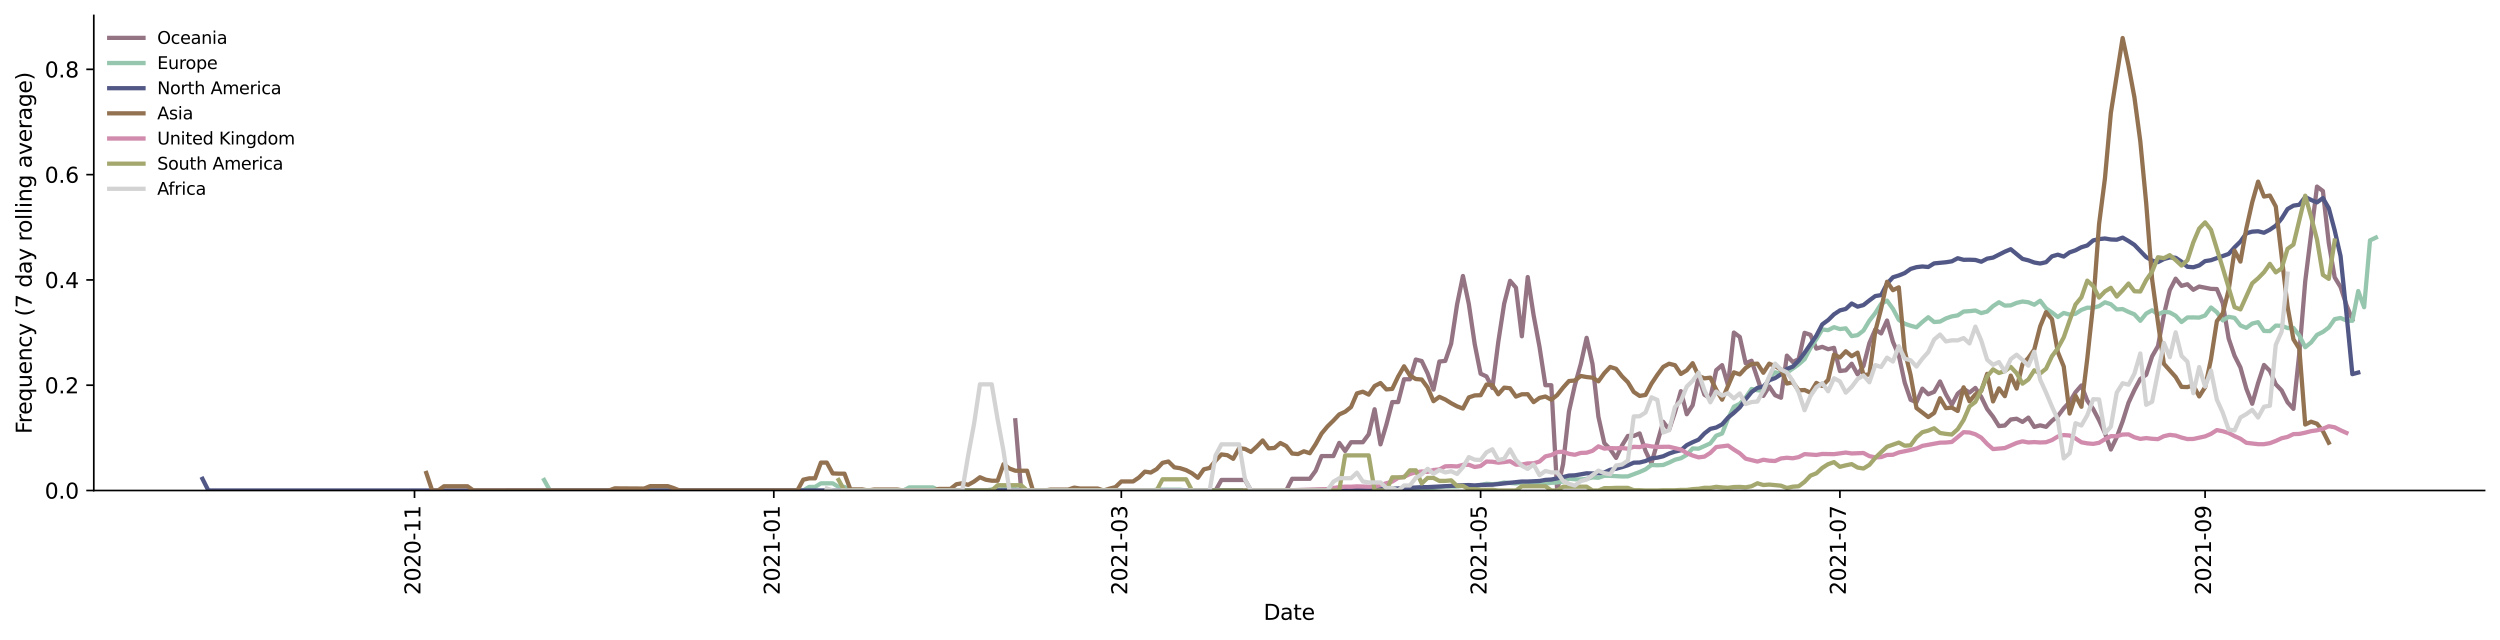 <?xml version="1.0" encoding="utf-8" standalone="no"?>
<!DOCTYPE svg PUBLIC "-//W3C//DTD SVG 1.1//EN"
  "http://www.w3.org/Graphics/SVG/1.1/DTD/svg11.dtd">
<svg height="298.621pt" version="1.1" viewBox="0 0 1166.981 298.621" width="1166.981pt" xmlns="http://www.w3.org/2000/svg" xmlns:xlink="http://www.w3.org/1999/xlink">
 <defs>
  <style type="text/css">*{stroke-linecap:butt;stroke-linejoin:round;}</style>
 </defs>
 <g id="figure_1">
  <g id="patch_1">
   <path d="M 0 298.621 
L 1166.981 298.621 
L 1166.981 0 
L 0 0 
z
" style="fill:#ffffff;"/>
  </g>
  <g id="axes_1">
   <g id="patch_2">
    <path d="M 43.781 228.96 
L 1159.781 228.96 
L 1159.781 7.2 
L 43.781 7.2 
z
" style="fill:#ffffff;"/>
   </g>
   <g id="matplotlib.axis_1">
    <g id="xtick_1">
     <g id="line2d_1">
      <defs>
       <path d="M 0 0 
L 0 3.5 
" id="m40ea281b6b" style="stroke:#000000;stroke-width:0.8;"/>
      </defs>
      <g>
       <use style="stroke:#000000;stroke-width:0.8;" x="193.489" xlink:href="#m40ea281b6b" y="228.96"/>
      </g>
     </g>
     <g id="text_1">
      <!-- 2020-11 -->
      <g transform="translate(196.248 277.743)rotate(-90)scale(0.1 -0.1)">
       <defs>
        <path d="M 1228 531 
L 3431 531 
L 3431 0 
L 469 0 
L 469 531 
Q 828 903 1448 1529 
Q 2069 2156 2228 2338 
Q 2531 2678 2651 2914 
Q 2772 3150 2772 3378 
Q 2772 3750 2511 3984 
Q 2250 4219 1831 4219 
Q 1534 4219 1204 4116 
Q 875 4013 500 3803 
L 500 4441 
Q 881 4594 1212 4672 
Q 1544 4750 1819 4750 
Q 2544 4750 2975 4387 
Q 3406 4025 3406 3419 
Q 3406 3131 3298 2873 
Q 3191 2616 2906 2266 
Q 2828 2175 2409 1742 
Q 1991 1309 1228 531 
z
" id="DejaVuSans-32" transform="scale(0.016)"/>
        <path d="M 2034 4250 
Q 1547 4250 1301 3770 
Q 1056 3291 1056 2328 
Q 1056 1369 1301 889 
Q 1547 409 2034 409 
Q 2525 409 2770 889 
Q 3016 1369 3016 2328 
Q 3016 3291 2770 3770 
Q 2525 4250 2034 4250 
z
M 2034 4750 
Q 2819 4750 3233 4129 
Q 3647 3509 3647 2328 
Q 3647 1150 3233 529 
Q 2819 -91 2034 -91 
Q 1250 -91 836 529 
Q 422 1150 422 2328 
Q 422 3509 836 4129 
Q 1250 4750 2034 4750 
z
" id="DejaVuSans-30" transform="scale(0.016)"/>
        <path d="M 313 2009 
L 1997 2009 
L 1997 1497 
L 313 1497 
L 313 2009 
z
" id="DejaVuSans-2d" transform="scale(0.016)"/>
        <path d="M 794 531 
L 1825 531 
L 1825 4091 
L 703 3866 
L 703 4441 
L 1819 4666 
L 2450 4666 
L 2450 531 
L 3481 531 
L 3481 0 
L 794 0 
L 794 531 
z
" id="DejaVuSans-31" transform="scale(0.016)"/>
       </defs>
       <use xlink:href="#DejaVuSans-32"/>
       <use x="63.623" xlink:href="#DejaVuSans-30"/>
       <use x="127.246" xlink:href="#DejaVuSans-32"/>
       <use x="190.869" xlink:href="#DejaVuSans-30"/>
       <use x="254.492" xlink:href="#DejaVuSans-2d"/>
       <use x="290.576" xlink:href="#DejaVuSans-31"/>
       <use x="354.199" xlink:href="#DejaVuSans-31"/>
      </g>
     </g>
    </g>
    <g id="xtick_2">
     <g id="line2d_2">
      <g>
       <use style="stroke:#000000;stroke-width:0.8;" x="361.205" xlink:href="#m40ea281b6b" y="228.96"/>
      </g>
     </g>
     <g id="text_2">
      <!-- 2021-01 -->
      <g transform="translate(363.964 277.743)rotate(-90)scale(0.1 -0.1)">
       <use xlink:href="#DejaVuSans-32"/>
       <use x="63.623" xlink:href="#DejaVuSans-30"/>
       <use x="127.246" xlink:href="#DejaVuSans-32"/>
       <use x="190.869" xlink:href="#DejaVuSans-31"/>
       <use x="254.492" xlink:href="#DejaVuSans-2d"/>
       <use x="290.576" xlink:href="#DejaVuSans-30"/>
       <use x="354.199" xlink:href="#DejaVuSans-31"/>
      </g>
     </g>
    </g>
    <g id="xtick_3">
     <g id="line2d_3">
      <g>
       <use style="stroke:#000000;stroke-width:0.8;" x="523.422" xlink:href="#m40ea281b6b" y="228.96"/>
      </g>
     </g>
     <g id="text_3">
      <!-- 2021-03 -->
      <g transform="translate(526.181 277.743)rotate(-90)scale(0.1 -0.1)">
       <defs>
        <path d="M 2597 2516 
Q 3050 2419 3304 2112 
Q 3559 1806 3559 1356 
Q 3559 666 3084 287 
Q 2609 -91 1734 -91 
Q 1441 -91 1130 -33 
Q 819 25 488 141 
L 488 750 
Q 750 597 1062 519 
Q 1375 441 1716 441 
Q 2309 441 2620 675 
Q 2931 909 2931 1356 
Q 2931 1769 2642 2001 
Q 2353 2234 1838 2234 
L 1294 2234 
L 1294 2753 
L 1863 2753 
Q 2328 2753 2575 2939 
Q 2822 3125 2822 3475 
Q 2822 3834 2567 4026 
Q 2313 4219 1838 4219 
Q 1578 4219 1281 4162 
Q 984 4106 628 3988 
L 628 4550 
Q 988 4650 1302 4700 
Q 1616 4750 1894 4750 
Q 2613 4750 3031 4423 
Q 3450 4097 3450 3541 
Q 3450 3153 3228 2886 
Q 3006 2619 2597 2516 
z
" id="DejaVuSans-33" transform="scale(0.016)"/>
       </defs>
       <use xlink:href="#DejaVuSans-32"/>
       <use x="63.623" xlink:href="#DejaVuSans-30"/>
       <use x="127.246" xlink:href="#DejaVuSans-32"/>
       <use x="190.869" xlink:href="#DejaVuSans-31"/>
       <use x="254.492" xlink:href="#DejaVuSans-2d"/>
       <use x="290.576" xlink:href="#DejaVuSans-30"/>
       <use x="354.199" xlink:href="#DejaVuSans-33"/>
      </g>
     </g>
    </g>
    <g id="xtick_4">
     <g id="line2d_4">
      <g>
       <use style="stroke:#000000;stroke-width:0.8;" x="691.138" xlink:href="#m40ea281b6b" y="228.96"/>
      </g>
     </g>
     <g id="text_4">
      <!-- 2021-05 -->
      <g transform="translate(693.898 277.743)rotate(-90)scale(0.1 -0.1)">
       <defs>
        <path d="M 691 4666 
L 3169 4666 
L 3169 4134 
L 1269 4134 
L 1269 2991 
Q 1406 3038 1543 3061 
Q 1681 3084 1819 3084 
Q 2600 3084 3056 2656 
Q 3513 2228 3513 1497 
Q 3513 744 3044 326 
Q 2575 -91 1722 -91 
Q 1428 -91 1123 -41 
Q 819 9 494 109 
L 494 744 
Q 775 591 1075 516 
Q 1375 441 1709 441 
Q 2250 441 2565 725 
Q 2881 1009 2881 1497 
Q 2881 1984 2565 2268 
Q 2250 2553 1709 2553 
Q 1456 2553 1204 2497 
Q 953 2441 691 2322 
L 691 4666 
z
" id="DejaVuSans-35" transform="scale(0.016)"/>
       </defs>
       <use xlink:href="#DejaVuSans-32"/>
       <use x="63.623" xlink:href="#DejaVuSans-30"/>
       <use x="127.246" xlink:href="#DejaVuSans-32"/>
       <use x="190.869" xlink:href="#DejaVuSans-31"/>
       <use x="254.492" xlink:href="#DejaVuSans-2d"/>
       <use x="290.576" xlink:href="#DejaVuSans-30"/>
       <use x="354.199" xlink:href="#DejaVuSans-35"/>
      </g>
     </g>
    </g>
    <g id="xtick_5">
     <g id="line2d_5">
      <g>
       <use style="stroke:#000000;stroke-width:0.8;" x="858.854" xlink:href="#m40ea281b6b" y="228.96"/>
      </g>
     </g>
     <g id="text_5">
      <!-- 2021-07 -->
      <g transform="translate(861.614 277.743)rotate(-90)scale(0.1 -0.1)">
       <defs>
        <path d="M 525 4666 
L 3525 4666 
L 3525 4397 
L 1831 0 
L 1172 0 
L 2766 4134 
L 525 4134 
L 525 4666 
z
" id="DejaVuSans-37" transform="scale(0.016)"/>
       </defs>
       <use xlink:href="#DejaVuSans-32"/>
       <use x="63.623" xlink:href="#DejaVuSans-30"/>
       <use x="127.246" xlink:href="#DejaVuSans-32"/>
       <use x="190.869" xlink:href="#DejaVuSans-31"/>
       <use x="254.492" xlink:href="#DejaVuSans-2d"/>
       <use x="290.576" xlink:href="#DejaVuSans-30"/>
       <use x="354.199" xlink:href="#DejaVuSans-37"/>
      </g>
     </g>
    </g>
    <g id="xtick_6">
     <g id="line2d_6">
      <g>
       <use style="stroke:#000000;stroke-width:0.8;" x="1029.32" xlink:href="#m40ea281b6b" y="228.96"/>
      </g>
     </g>
     <g id="text_6">
      <!-- 2021-09 -->
      <g transform="translate(1032.079 277.743)rotate(-90)scale(0.1 -0.1)">
       <defs>
        <path d="M 703 97 
L 703 672 
Q 941 559 1184 500 
Q 1428 441 1663 441 
Q 2288 441 2617 861 
Q 2947 1281 2994 2138 
Q 2813 1869 2534 1725 
Q 2256 1581 1919 1581 
Q 1219 1581 811 2004 
Q 403 2428 403 3163 
Q 403 3881 828 4315 
Q 1253 4750 1959 4750 
Q 2769 4750 3195 4129 
Q 3622 3509 3622 2328 
Q 3622 1225 3098 567 
Q 2575 -91 1691 -91 
Q 1453 -91 1209 -44 
Q 966 3 703 97 
z
M 1959 2075 
Q 2384 2075 2632 2365 
Q 2881 2656 2881 3163 
Q 2881 3666 2632 3958 
Q 2384 4250 1959 4250 
Q 1534 4250 1286 3958 
Q 1038 3666 1038 3163 
Q 1038 2656 1286 2365 
Q 1534 2075 1959 2075 
z
" id="DejaVuSans-39" transform="scale(0.016)"/>
       </defs>
       <use xlink:href="#DejaVuSans-32"/>
       <use x="63.623" xlink:href="#DejaVuSans-30"/>
       <use x="127.246" xlink:href="#DejaVuSans-32"/>
       <use x="190.869" xlink:href="#DejaVuSans-31"/>
       <use x="254.492" xlink:href="#DejaVuSans-2d"/>
       <use x="290.576" xlink:href="#DejaVuSans-30"/>
       <use x="354.199" xlink:href="#DejaVuSans-39"/>
      </g>
     </g>
    </g>
    <g id="text_7">
     <!-- Date -->
     <g transform="translate(589.83 289.341)scale(0.1 -0.1)">
      <defs>
       <path d="M 1259 4147 
L 1259 519 
L 2022 519 
Q 2988 519 3436 956 
Q 3884 1394 3884 2338 
Q 3884 3275 3436 3711 
Q 2988 4147 2022 4147 
L 1259 4147 
z
M 628 4666 
L 1925 4666 
Q 3281 4666 3915 4102 
Q 4550 3538 4550 2338 
Q 4550 1131 3912 565 
Q 3275 0 1925 0 
L 628 0 
L 628 4666 
z
" id="DejaVuSans-44" transform="scale(0.016)"/>
       <path d="M 2194 1759 
Q 1497 1759 1228 1600 
Q 959 1441 959 1056 
Q 959 750 1161 570 
Q 1363 391 1709 391 
Q 2188 391 2477 730 
Q 2766 1069 2766 1631 
L 2766 1759 
L 2194 1759 
z
M 3341 1997 
L 3341 0 
L 2766 0 
L 2766 531 
Q 2569 213 2275 61 
Q 1981 -91 1556 -91 
Q 1019 -91 701 211 
Q 384 513 384 1019 
Q 384 1609 779 1909 
Q 1175 2209 1959 2209 
L 2766 2209 
L 2766 2266 
Q 2766 2663 2505 2880 
Q 2244 3097 1772 3097 
Q 1472 3097 1187 3025 
Q 903 2953 641 2809 
L 641 3341 
Q 956 3463 1253 3523 
Q 1550 3584 1831 3584 
Q 2591 3584 2966 3190 
Q 3341 2797 3341 1997 
z
" id="DejaVuSans-61" transform="scale(0.016)"/>
       <path d="M 1172 4494 
L 1172 3500 
L 2356 3500 
L 2356 3053 
L 1172 3053 
L 1172 1153 
Q 1172 725 1289 603 
Q 1406 481 1766 481 
L 2356 481 
L 2356 0 
L 1766 0 
Q 1100 0 847 248 
Q 594 497 594 1153 
L 594 3053 
L 172 3053 
L 172 3500 
L 594 3500 
L 594 4494 
L 1172 4494 
z
" id="DejaVuSans-74" transform="scale(0.016)"/>
       <path d="M 3597 1894 
L 3597 1613 
L 953 1613 
Q 991 1019 1311 708 
Q 1631 397 2203 397 
Q 2534 397 2845 478 
Q 3156 559 3463 722 
L 3463 178 
Q 3153 47 2828 -22 
Q 2503 -91 2169 -91 
Q 1331 -91 842 396 
Q 353 884 353 1716 
Q 353 2575 817 3079 
Q 1281 3584 2069 3584 
Q 2775 3584 3186 3129 
Q 3597 2675 3597 1894 
z
M 3022 2063 
Q 3016 2534 2758 2815 
Q 2500 3097 2075 3097 
Q 1594 3097 1305 2825 
Q 1016 2553 972 2059 
L 3022 2063 
z
" id="DejaVuSans-65" transform="scale(0.016)"/>
      </defs>
      <use xlink:href="#DejaVuSans-44"/>
      <use x="77.002" xlink:href="#DejaVuSans-61"/>
      <use x="138.281" xlink:href="#DejaVuSans-74"/>
      <use x="177.49" xlink:href="#DejaVuSans-65"/>
     </g>
    </g>
   </g>
   <g id="matplotlib.axis_2">
    <g id="ytick_1">
     <g id="line2d_7">
      <defs>
       <path d="M 0 0 
L -3.5 0 
" id="mcfab0cd1b7" style="stroke:#000000;stroke-width:0.8;"/>
      </defs>
      <g>
       <use style="stroke:#000000;stroke-width:0.8;" x="43.781" xlink:href="#mcfab0cd1b7" y="228.96"/>
      </g>
     </g>
     <g id="text_8">
      <!-- 0.0 -->
      <g transform="translate(20.878 232.759)scale(0.1 -0.1)">
       <defs>
        <path d="M 684 794 
L 1344 794 
L 1344 0 
L 684 0 
L 684 794 
z
" id="DejaVuSans-2e" transform="scale(0.016)"/>
       </defs>
       <use xlink:href="#DejaVuSans-30"/>
       <use x="63.623" xlink:href="#DejaVuSans-2e"/>
       <use x="95.41" xlink:href="#DejaVuSans-30"/>
      </g>
     </g>
    </g>
    <g id="ytick_2">
     <g id="line2d_8">
      <g>
       <use style="stroke:#000000;stroke-width:0.8;" x="43.781" xlink:href="#mcfab0cd1b7" y="179.813"/>
      </g>
     </g>
     <g id="text_9">
      <!-- 0.2 -->
      <g transform="translate(20.878 183.612)scale(0.1 -0.1)">
       <use xlink:href="#DejaVuSans-30"/>
       <use x="63.623" xlink:href="#DejaVuSans-2e"/>
       <use x="95.41" xlink:href="#DejaVuSans-32"/>
      </g>
     </g>
    </g>
    <g id="ytick_3">
     <g id="line2d_9">
      <g>
       <use style="stroke:#000000;stroke-width:0.8;" x="43.781" xlink:href="#mcfab0cd1b7" y="130.666"/>
      </g>
     </g>
     <g id="text_10">
      <!-- 0.4 -->
      <g transform="translate(20.878 134.465)scale(0.1 -0.1)">
       <defs>
        <path d="M 2419 4116 
L 825 1625 
L 2419 1625 
L 2419 4116 
z
M 2253 4666 
L 3047 4666 
L 3047 1625 
L 3713 1625 
L 3713 1100 
L 3047 1100 
L 3047 0 
L 2419 0 
L 2419 1100 
L 313 1100 
L 313 1709 
L 2253 4666 
z
" id="DejaVuSans-34" transform="scale(0.016)"/>
       </defs>
       <use xlink:href="#DejaVuSans-30"/>
       <use x="63.623" xlink:href="#DejaVuSans-2e"/>
       <use x="95.41" xlink:href="#DejaVuSans-34"/>
      </g>
     </g>
    </g>
    <g id="ytick_4">
     <g id="line2d_10">
      <g>
       <use style="stroke:#000000;stroke-width:0.8;" x="43.781" xlink:href="#mcfab0cd1b7" y="81.518"/>
      </g>
     </g>
     <g id="text_11">
      <!-- 0.6 -->
      <g transform="translate(20.878 85.317)scale(0.1 -0.1)">
       <defs>
        <path d="M 2113 2584 
Q 1688 2584 1439 2293 
Q 1191 2003 1191 1497 
Q 1191 994 1439 701 
Q 1688 409 2113 409 
Q 2538 409 2786 701 
Q 3034 994 3034 1497 
Q 3034 2003 2786 2293 
Q 2538 2584 2113 2584 
z
M 3366 4563 
L 3366 3988 
Q 3128 4100 2886 4159 
Q 2644 4219 2406 4219 
Q 1781 4219 1451 3797 
Q 1122 3375 1075 2522 
Q 1259 2794 1537 2939 
Q 1816 3084 2150 3084 
Q 2853 3084 3261 2657 
Q 3669 2231 3669 1497 
Q 3669 778 3244 343 
Q 2819 -91 2113 -91 
Q 1303 -91 875 529 
Q 447 1150 447 2328 
Q 447 3434 972 4092 
Q 1497 4750 2381 4750 
Q 2619 4750 2861 4703 
Q 3103 4656 3366 4563 
z
" id="DejaVuSans-36" transform="scale(0.016)"/>
       </defs>
       <use xlink:href="#DejaVuSans-30"/>
       <use x="63.623" xlink:href="#DejaVuSans-2e"/>
       <use x="95.41" xlink:href="#DejaVuSans-36"/>
      </g>
     </g>
    </g>
    <g id="ytick_5">
     <g id="line2d_11">
      <g>
       <use style="stroke:#000000;stroke-width:0.8;" x="43.781" xlink:href="#mcfab0cd1b7" y="32.371"/>
      </g>
     </g>
     <g id="text_12">
      <!-- 0.8 -->
      <g transform="translate(20.878 36.17)scale(0.1 -0.1)">
       <defs>
        <path d="M 2034 2216 
Q 1584 2216 1326 1975 
Q 1069 1734 1069 1313 
Q 1069 891 1326 650 
Q 1584 409 2034 409 
Q 2484 409 2743 651 
Q 3003 894 3003 1313 
Q 3003 1734 2745 1975 
Q 2488 2216 2034 2216 
z
M 1403 2484 
Q 997 2584 770 2862 
Q 544 3141 544 3541 
Q 544 4100 942 4425 
Q 1341 4750 2034 4750 
Q 2731 4750 3128 4425 
Q 3525 4100 3525 3541 
Q 3525 3141 3298 2862 
Q 3072 2584 2669 2484 
Q 3125 2378 3379 2068 
Q 3634 1759 3634 1313 
Q 3634 634 3220 271 
Q 2806 -91 2034 -91 
Q 1263 -91 848 271 
Q 434 634 434 1313 
Q 434 1759 690 2068 
Q 947 2378 1403 2484 
z
M 1172 3481 
Q 1172 3119 1398 2916 
Q 1625 2713 2034 2713 
Q 2441 2713 2670 2916 
Q 2900 3119 2900 3481 
Q 2900 3844 2670 4047 
Q 2441 4250 2034 4250 
Q 1625 4250 1398 4047 
Q 1172 3844 1172 3481 
z
" id="DejaVuSans-38" transform="scale(0.016)"/>
       </defs>
       <use xlink:href="#DejaVuSans-30"/>
       <use x="63.623" xlink:href="#DejaVuSans-2e"/>
       <use x="95.41" xlink:href="#DejaVuSans-38"/>
      </g>
     </g>
    </g>
    <g id="text_13">
     <!-- Frequency (7 day rolling average) -->
     <g transform="translate(14.798 202.529)rotate(-90)scale(0.1 -0.1)">
      <defs>
       <path d="M 628 4666 
L 3309 4666 
L 3309 4134 
L 1259 4134 
L 1259 2759 
L 3109 2759 
L 3109 2228 
L 1259 2228 
L 1259 0 
L 628 0 
L 628 4666 
z
" id="DejaVuSans-46" transform="scale(0.016)"/>
       <path d="M 2631 2963 
Q 2534 3019 2420 3045 
Q 2306 3072 2169 3072 
Q 1681 3072 1420 2755 
Q 1159 2438 1159 1844 
L 1159 0 
L 581 0 
L 581 3500 
L 1159 3500 
L 1159 2956 
Q 1341 3275 1631 3429 
Q 1922 3584 2338 3584 
Q 2397 3584 2469 3576 
Q 2541 3569 2628 3553 
L 2631 2963 
z
" id="DejaVuSans-72" transform="scale(0.016)"/>
       <path d="M 947 1747 
Q 947 1113 1208 752 
Q 1469 391 1925 391 
Q 2381 391 2643 752 
Q 2906 1113 2906 1747 
Q 2906 2381 2643 2742 
Q 2381 3103 1925 3103 
Q 1469 3103 1208 2742 
Q 947 2381 947 1747 
z
M 2906 525 
Q 2725 213 2448 61 
Q 2172 -91 1784 -91 
Q 1150 -91 751 415 
Q 353 922 353 1747 
Q 353 2572 751 3078 
Q 1150 3584 1784 3584 
Q 2172 3584 2448 3432 
Q 2725 3281 2906 2969 
L 2906 3500 
L 3481 3500 
L 3481 -1331 
L 2906 -1331 
L 2906 525 
z
" id="DejaVuSans-71" transform="scale(0.016)"/>
       <path d="M 544 1381 
L 544 3500 
L 1119 3500 
L 1119 1403 
Q 1119 906 1312 657 
Q 1506 409 1894 409 
Q 2359 409 2629 706 
Q 2900 1003 2900 1516 
L 2900 3500 
L 3475 3500 
L 3475 0 
L 2900 0 
L 2900 538 
Q 2691 219 2414 64 
Q 2138 -91 1772 -91 
Q 1169 -91 856 284 
Q 544 659 544 1381 
z
M 1991 3584 
L 1991 3584 
z
" id="DejaVuSans-75" transform="scale(0.016)"/>
       <path d="M 3513 2113 
L 3513 0 
L 2938 0 
L 2938 2094 
Q 2938 2591 2744 2837 
Q 2550 3084 2163 3084 
Q 1697 3084 1428 2787 
Q 1159 2491 1159 1978 
L 1159 0 
L 581 0 
L 581 3500 
L 1159 3500 
L 1159 2956 
Q 1366 3272 1645 3428 
Q 1925 3584 2291 3584 
Q 2894 3584 3203 3211 
Q 3513 2838 3513 2113 
z
" id="DejaVuSans-6e" transform="scale(0.016)"/>
       <path d="M 3122 3366 
L 3122 2828 
Q 2878 2963 2633 3030 
Q 2388 3097 2138 3097 
Q 1578 3097 1268 2742 
Q 959 2388 959 1747 
Q 959 1106 1268 751 
Q 1578 397 2138 397 
Q 2388 397 2633 464 
Q 2878 531 3122 666 
L 3122 134 
Q 2881 22 2623 -34 
Q 2366 -91 2075 -91 
Q 1284 -91 818 406 
Q 353 903 353 1747 
Q 353 2603 823 3093 
Q 1294 3584 2113 3584 
Q 2378 3584 2631 3529 
Q 2884 3475 3122 3366 
z
" id="DejaVuSans-63" transform="scale(0.016)"/>
       <path d="M 2059 -325 
Q 1816 -950 1584 -1140 
Q 1353 -1331 966 -1331 
L 506 -1331 
L 506 -850 
L 844 -850 
Q 1081 -850 1212 -737 
Q 1344 -625 1503 -206 
L 1606 56 
L 191 3500 
L 800 3500 
L 1894 763 
L 2988 3500 
L 3597 3500 
L 2059 -325 
z
" id="DejaVuSans-79" transform="scale(0.016)"/>
       <path id="DejaVuSans-20" transform="scale(0.016)"/>
       <path d="M 1984 4856 
Q 1566 4138 1362 3434 
Q 1159 2731 1159 2009 
Q 1159 1288 1364 580 
Q 1569 -128 1984 -844 
L 1484 -844 
Q 1016 -109 783 600 
Q 550 1309 550 2009 
Q 550 2706 781 3412 
Q 1013 4119 1484 4856 
L 1984 4856 
z
" id="DejaVuSans-28" transform="scale(0.016)"/>
       <path d="M 2906 2969 
L 2906 4863 
L 3481 4863 
L 3481 0 
L 2906 0 
L 2906 525 
Q 2725 213 2448 61 
Q 2172 -91 1784 -91 
Q 1150 -91 751 415 
Q 353 922 353 1747 
Q 353 2572 751 3078 
Q 1150 3584 1784 3584 
Q 2172 3584 2448 3432 
Q 2725 3281 2906 2969 
z
M 947 1747 
Q 947 1113 1208 752 
Q 1469 391 1925 391 
Q 2381 391 2643 752 
Q 2906 1113 2906 1747 
Q 2906 2381 2643 2742 
Q 2381 3103 1925 3103 
Q 1469 3103 1208 2742 
Q 947 2381 947 1747 
z
" id="DejaVuSans-64" transform="scale(0.016)"/>
       <path d="M 1959 3097 
Q 1497 3097 1228 2736 
Q 959 2375 959 1747 
Q 959 1119 1226 758 
Q 1494 397 1959 397 
Q 2419 397 2687 759 
Q 2956 1122 2956 1747 
Q 2956 2369 2687 2733 
Q 2419 3097 1959 3097 
z
M 1959 3584 
Q 2709 3584 3137 3096 
Q 3566 2609 3566 1747 
Q 3566 888 3137 398 
Q 2709 -91 1959 -91 
Q 1206 -91 779 398 
Q 353 888 353 1747 
Q 353 2609 779 3096 
Q 1206 3584 1959 3584 
z
" id="DejaVuSans-6f" transform="scale(0.016)"/>
       <path d="M 603 4863 
L 1178 4863 
L 1178 0 
L 603 0 
L 603 4863 
z
" id="DejaVuSans-6c" transform="scale(0.016)"/>
       <path d="M 603 3500 
L 1178 3500 
L 1178 0 
L 603 0 
L 603 3500 
z
M 603 4863 
L 1178 4863 
L 1178 4134 
L 603 4134 
L 603 4863 
z
" id="DejaVuSans-69" transform="scale(0.016)"/>
       <path d="M 2906 1791 
Q 2906 2416 2648 2759 
Q 2391 3103 1925 3103 
Q 1463 3103 1205 2759 
Q 947 2416 947 1791 
Q 947 1169 1205 825 
Q 1463 481 1925 481 
Q 2391 481 2648 825 
Q 2906 1169 2906 1791 
z
M 3481 434 
Q 3481 -459 3084 -895 
Q 2688 -1331 1869 -1331 
Q 1566 -1331 1297 -1286 
Q 1028 -1241 775 -1147 
L 775 -588 
Q 1028 -725 1275 -790 
Q 1522 -856 1778 -856 
Q 2344 -856 2625 -561 
Q 2906 -266 2906 331 
L 2906 616 
Q 2728 306 2450 153 
Q 2172 0 1784 0 
Q 1141 0 747 490 
Q 353 981 353 1791 
Q 353 2603 747 3093 
Q 1141 3584 1784 3584 
Q 2172 3584 2450 3431 
Q 2728 3278 2906 2969 
L 2906 3500 
L 3481 3500 
L 3481 434 
z
" id="DejaVuSans-67" transform="scale(0.016)"/>
       <path d="M 191 3500 
L 800 3500 
L 1894 563 
L 2988 3500 
L 3597 3500 
L 2284 0 
L 1503 0 
L 191 3500 
z
" id="DejaVuSans-76" transform="scale(0.016)"/>
       <path d="M 513 4856 
L 1013 4856 
Q 1481 4119 1714 3412 
Q 1947 2706 1947 2009 
Q 1947 1309 1714 600 
Q 1481 -109 1013 -844 
L 513 -844 
Q 928 -128 1133 580 
Q 1338 1288 1338 2009 
Q 1338 2731 1133 3434 
Q 928 4138 513 4856 
z
" id="DejaVuSans-29" transform="scale(0.016)"/>
      </defs>
      <use xlink:href="#DejaVuSans-46"/>
      <use x="50.27" xlink:href="#DejaVuSans-72"/>
      <use x="89.133" xlink:href="#DejaVuSans-65"/>
      <use x="150.656" xlink:href="#DejaVuSans-71"/>
      <use x="214.133" xlink:href="#DejaVuSans-75"/>
      <use x="277.512" xlink:href="#DejaVuSans-65"/>
      <use x="339.035" xlink:href="#DejaVuSans-6e"/>
      <use x="402.414" xlink:href="#DejaVuSans-63"/>
      <use x="457.395" xlink:href="#DejaVuSans-79"/>
      <use x="516.574" xlink:href="#DejaVuSans-20"/>
      <use x="548.361" xlink:href="#DejaVuSans-28"/>
      <use x="587.375" xlink:href="#DejaVuSans-37"/>
      <use x="650.998" xlink:href="#DejaVuSans-20"/>
      <use x="682.785" xlink:href="#DejaVuSans-64"/>
      <use x="746.262" xlink:href="#DejaVuSans-61"/>
      <use x="807.541" xlink:href="#DejaVuSans-79"/>
      <use x="866.721" xlink:href="#DejaVuSans-20"/>
      <use x="898.508" xlink:href="#DejaVuSans-72"/>
      <use x="937.371" xlink:href="#DejaVuSans-6f"/>
      <use x="998.553" xlink:href="#DejaVuSans-6c"/>
      <use x="1026.336" xlink:href="#DejaVuSans-6c"/>
      <use x="1054.119" xlink:href="#DejaVuSans-69"/>
      <use x="1081.902" xlink:href="#DejaVuSans-6e"/>
      <use x="1145.281" xlink:href="#DejaVuSans-67"/>
      <use x="1208.758" xlink:href="#DejaVuSans-20"/>
      <use x="1240.545" xlink:href="#DejaVuSans-61"/>
      <use x="1301.824" xlink:href="#DejaVuSans-76"/>
      <use x="1361.004" xlink:href="#DejaVuSans-65"/>
      <use x="1422.527" xlink:href="#DejaVuSans-72"/>
      <use x="1463.641" xlink:href="#DejaVuSans-61"/>
      <use x="1524.92" xlink:href="#DejaVuSans-67"/>
      <use x="1588.396" xlink:href="#DejaVuSans-65"/>
      <use x="1649.92" xlink:href="#DejaVuSans-29"/>
     </g>
    </g>
   </g>
   <g id="line2d_12">
    <path clip-path="url(#pdf008531a8)" d="M 473.932 196.195 
L 476.681 228.96 
L 567.413 228.96 
L 570.163 224.045 
L 581.16 224.045 
L 583.91 228.96 
L 600.407 228.96 
L 603.156 223.499 
L 611.404 223.499 
L 614.154 219.719 
L 616.903 212.893 
L 622.402 212.893 
L 625.152 206.749 
L 627.901 210.53 
L 630.65 206.434 
L 636.149 206.434 
L 638.899 202.748 
L 641.648 191.046 
L 644.398 207.429 
L 647.147 198.214 
L 649.897 187.682 
L 652.646 187.682 
L 655.395 177.044 
L 658.145 177.044 
L 660.894 167.829 
L 663.644 168.531 
L 666.393 174.265 
L 669.143 181.861 
L 671.892 168.755 
L 674.642 168.462 
L 677.391 160.42 
L 680.14 142.176 
L 682.89 128.836 
L 685.639 141.942 
L 688.389 160.664 
L 691.138 174.441 
L 693.888 175.717 
L 696.637 181.118 
L 699.387 159.616 
L 702.136 141.744 
L 704.885 131.096 
L 707.635 134.287 
L 710.384 156.97 
L 713.134 129.325 
L 715.883 147.197 
L 718.633 161.941 
L 721.382 179.813 
L 724.132 179.813 
L 726.881 228.96 
L 729.63 216.673 
L 732.38 192.1 
L 735.129 179.813 
L 737.879 169.983 
L 740.628 157.696 
L 743.378 169.983 
L 746.127 194.557 
L 748.877 206.844 
L 751.626 209.652 
L 754.375 213.748 
L 757.125 207.966 
L 759.874 203.498 
L 762.624 203.498 
L 765.373 202.328 
L 768.123 210.519 
L 770.872 216.301 
L 776.371 196.897 
L 779.12 200.621 
L 781.87 192.429 
L 784.619 182.6 
L 787.369 193.365 
L 790.118 189.153 
L 792.868 176.068 
L 795.617 184.259 
L 798.367 185.898 
L 801.116 172.792 
L 803.866 170.451 
L 806.615 179.813 
L 809.364 155.239 
L 812.114 157.287 
L 814.863 169.574 
L 817.613 168.404 
L 823.112 184.786 
L 825.861 180.398 
L 828.611 184.493 
L 831.36 185.664 
L 834.109 166.005 
L 836.859 168.983 
L 839.608 167.652 
L 842.358 155.365 
L 845.107 156.301 
L 847.857 162.728 
L 850.606 161.905 
L 853.356 163.017 
L 856.105 162.37 
L 858.854 173.18 
L 861.604 172.854 
L 864.353 169.789 
L 867.103 174.758 
L 869.852 170.841 
L 872.602 160.187 
L 875.351 153.82 
L 878.101 155.64 
L 880.85 149.627 
L 883.599 159.573 
L 886.349 165.888 
L 889.098 178.585 
L 891.848 186.611 
L 894.597 187.748 
L 897.347 181.421 
L 900.096 184.04 
L 902.846 182.902 
L 905.595 178.062 
L 908.344 184.095 
L 911.094 188.926 
L 913.843 183.752 
L 916.593 181.492 
L 919.342 183.247 
L 922.092 181.093 
L 924.841 185.299 
L 927.591 190.944 
L 930.34 194.512 
L 933.089 198.9 
L 935.839 198.618 
L 938.588 195.828 
L 941.338 195.466 
L 944.087 196.946 
L 946.837 194.952 
L 949.586 199.271 
L 952.336 198.547 
L 955.085 199.244 
L 957.834 196.449 
L 960.584 194.24 
L 963.333 190.606 
L 966.083 187.654 
L 968.832 183.092 
L 971.582 179.937 
L 974.331 187.041 
L 977.081 190.932 
L 979.83 196.199 
L 982.579 202.214 
L 985.329 209.826 
L 988.078 204.098 
L 990.828 196.706 
L 993.577 187.993 
L 996.327 182.063 
L 999.076 176.909 
L 1001.826 174.917 
L 1004.575 166.363 
L 1007.324 161.567 
L 1010.074 147.02 
L 1012.823 135.437 
L 1015.573 130.09 
L 1018.322 133.438 
L 1021.072 132.682 
L 1023.821 135.269 
L 1026.571 133.749 
L 1032.069 134.843 
L 1034.819 134.926 
L 1037.568 141.523 
L 1040.318 158.019 
L 1043.067 166.074 
L 1045.817 171.533 
L 1048.566 181.394 
L 1051.316 188.472 
L 1054.065 178.789 
L 1056.815 170.374 
L 1059.564 173.135 
L 1062.313 179.377 
L 1065.063 182.259 
L 1067.812 187.788 
L 1070.562 190.84 
L 1073.311 164.729 
L 1076.061 131.341 
L 1081.56 87.097 
L 1084.309 89.159 
L 1087.058 113.45 
L 1089.808 129.46 
L 1092.557 133.989 
L 1095.307 142.408 
L 1098.056 149.178 
L 1098.056 149.178 
" style="fill:none;stroke:#947383;stroke-linecap:square;stroke-width:2;"/>
   </g>
   <g id="line2d_13">
    <path clip-path="url(#pdf008531a8)" d="M 253.976 224.045 
L 256.726 228.96 
L 374.952 228.96 
L 377.701 227.294 
L 380.451 227.294 
L 383.2 225.611 
L 388.699 225.611 
L 391.449 227.277 
L 394.198 227.277 
L 396.948 228.96 
L 421.693 228.96 
L 424.442 227.514 
L 435.44 227.514 
L 438.189 228.887 
L 460.185 228.96 
L 462.934 228.484 
L 465.684 228.484 
L 468.433 228.346 
L 473.932 228.316 
L 476.681 228.768 
L 479.431 228.768 
L 482.18 228.906 
L 537.169 228.96 
L 539.919 228.593 
L 550.917 228.579 
L 553.666 228.946 
L 597.657 228.869 
L 622.402 228.544 
L 625.152 228.739 
L 636.149 228.611 
L 641.648 228.659 
L 647.147 228.601 
L 649.897 228.685 
L 655.395 228.371 
L 660.894 228.179 
L 663.644 227.97 
L 669.143 227.75 
L 674.642 227.053 
L 680.14 227.109 
L 682.89 226.805 
L 688.389 227.078 
L 691.138 226.371 
L 693.888 225.825 
L 696.637 226.021 
L 699.387 225.793 
L 702.136 225.239 
L 707.635 225.649 
L 710.384 225.29 
L 713.134 225.289 
L 715.883 225.726 
L 718.633 225.965 
L 721.382 225.746 
L 724.132 225.363 
L 726.881 225.196 
L 729.63 224.768 
L 732.38 223.429 
L 735.129 223.729 
L 737.879 223.796 
L 740.628 223.521 
L 743.378 222.847 
L 746.127 223.027 
L 748.877 222.087 
L 751.626 222.12 
L 757.125 222.408 
L 759.874 222.378 
L 765.373 220.309 
L 768.123 219.086 
L 770.872 217.056 
L 773.622 217.175 
L 776.371 217.043 
L 779.12 215.926 
L 781.87 214.601 
L 784.619 213.901 
L 787.369 212.34 
L 790.118 209.329 
L 792.868 209.44 
L 798.367 206.97 
L 801.116 203.382 
L 803.866 202.356 
L 806.615 195.428 
L 809.364 189.838 
L 812.114 188.518 
L 814.863 185.581 
L 817.613 181.562 
L 820.362 182.154 
L 823.112 182.428 
L 825.861 176.16 
L 828.611 173.778 
L 831.36 174.418 
L 834.109 173.984 
L 839.608 170.09 
L 842.358 167.661 
L 845.107 162.489 
L 847.857 158.322 
L 850.606 153.768 
L 853.356 154.121 
L 856.105 152.72 
L 858.854 153.607 
L 861.604 153.265 
L 864.353 156.893 
L 867.103 156.444 
L 869.852 154.327 
L 872.602 149.693 
L 875.351 146.152 
L 878.101 141.814 
L 880.85 140.327 
L 883.599 144.14 
L 886.349 149.309 
L 889.098 151.108 
L 891.848 152.035 
L 894.597 152.777 
L 897.347 150.311 
L 900.096 148.088 
L 902.846 150.312 
L 905.595 150.122 
L 908.344 148.639 
L 911.094 147.684 
L 913.843 147.229 
L 916.593 145.425 
L 919.342 145.248 
L 922.092 144.937 
L 924.841 146.142 
L 927.591 145.425 
L 930.34 142.89 
L 933.089 141.087 
L 935.839 142.651 
L 938.588 142.545 
L 941.338 141.388 
L 944.087 140.751 
L 946.837 141.092 
L 949.586 142.242 
L 952.336 140.366 
L 955.085 143.946 
L 957.834 145.858 
L 960.584 147.967 
L 963.333 146.084 
L 966.083 146.855 
L 968.832 146.479 
L 971.582 144.664 
L 974.331 143.628 
L 977.081 143.677 
L 979.83 142.899 
L 982.579 141.109 
L 985.329 142.013 
L 988.078 144.441 
L 990.828 144.279 
L 993.577 145.605 
L 996.327 146.733 
L 999.076 149.76 
L 1001.826 146.375 
L 1004.575 144.828 
L 1007.324 146.72 
L 1010.074 145.549 
L 1012.823 145.84 
L 1015.573 147.388 
L 1018.322 150.306 
L 1021.072 148.202 
L 1023.821 148.169 
L 1026.571 148.258 
L 1029.32 147.276 
L 1032.069 143.547 
L 1034.819 145.739 
L 1037.568 149.555 
L 1040.318 147.897 
L 1043.067 148.381 
L 1045.817 151.927 
L 1048.566 153.04 
L 1051.316 151.041 
L 1054.065 150.379 
L 1056.815 154.48 
L 1059.564 154.557 
L 1062.313 152.003 
L 1065.063 152.073 
L 1067.812 153.127 
L 1070.562 153.11 
L 1073.311 156.62 
L 1076.061 162.078 
L 1078.81 159.855 
L 1081.56 156.314 
L 1084.309 154.945 
L 1087.058 152.871 
L 1089.808 148.968 
L 1092.557 148.423 
L 1095.307 149.601 
L 1098.056 149.738 
L 1100.806 135.851 
L 1103.555 143.397 
L 1106.305 112.205 
L 1109.054 110.897 
L 1109.054 110.897 
" style="fill:none;stroke:#96c6ad;stroke-linecap:square;stroke-width:2;"/>
   </g>
   <g id="line2d_14">
    <path clip-path="url(#pdf008531a8)" d="M 94.509 223.499 
L 97.258 228.96 
L 605.905 228.865 
L 614.154 228.78 
L 622.402 228.759 
L 652.646 228.011 
L 663.644 227.409 
L 666.393 227.39 
L 682.89 226.515 
L 685.639 226.411 
L 688.389 226.589 
L 691.138 226.38 
L 696.637 226.248 
L 710.384 224.766 
L 713.134 224.779 
L 718.633 224.516 
L 721.382 224.008 
L 724.132 223.843 
L 729.63 222.691 
L 732.38 221.989 
L 735.129 221.882 
L 740.628 220.929 
L 743.378 221.011 
L 746.127 220.868 
L 748.877 220.563 
L 751.626 219.289 
L 754.375 218.798 
L 757.125 218.053 
L 759.874 217.159 
L 762.624 215.969 
L 765.373 215.894 
L 768.123 215.2 
L 770.872 213.958 
L 773.622 213.637 
L 776.371 212.982 
L 779.12 211.714 
L 781.87 210.801 
L 784.619 210.164 
L 787.369 207.795 
L 790.118 206.415 
L 792.868 205.246 
L 795.617 202.337 
L 798.367 200.189 
L 801.116 199.559 
L 803.866 198.078 
L 806.615 194.959 
L 809.364 192.692 
L 812.114 190.152 
L 814.863 186.377 
L 817.613 183.021 
L 820.362 181.052 
L 823.112 180.463 
L 825.861 177.511 
L 828.611 176.48 
L 831.36 174.745 
L 834.109 172.224 
L 836.859 171.134 
L 839.608 168.372 
L 842.358 164.685 
L 847.857 156.687 
L 850.606 151.43 
L 853.356 149.419 
L 856.105 146.711 
L 858.854 144.889 
L 861.604 144.205 
L 864.353 141.681 
L 867.103 143.145 
L 869.852 142.406 
L 872.602 140.235 
L 875.351 138.207 
L 878.101 137.749 
L 880.85 132.412 
L 883.599 129.437 
L 886.349 128.579 
L 889.098 127.473 
L 891.848 125.536 
L 894.597 124.711 
L 897.347 124.388 
L 900.096 124.632 
L 902.846 122.945 
L 908.344 122.418 
L 911.094 121.989 
L 913.843 120.537 
L 916.593 121.271 
L 919.342 121.237 
L 922.092 121.343 
L 924.841 122.17 
L 927.591 120.735 
L 930.34 120.252 
L 935.839 117.482 
L 938.588 116.334 
L 944.087 120.851 
L 946.837 121.537 
L 949.586 122.536 
L 952.336 123.013 
L 955.085 122.388 
L 957.834 119.659 
L 960.584 118.875 
L 963.333 119.761 
L 966.083 117.804 
L 968.832 116.835 
L 971.582 115.409 
L 974.331 114.583 
L 977.081 112.214 
L 979.83 111.615 
L 982.579 111.321 
L 985.329 111.786 
L 988.078 111.903 
L 990.828 110.926 
L 993.577 112.5 
L 996.327 114.3 
L 1001.826 120.023 
L 1004.575 121.622 
L 1007.324 122.356 
L 1010.074 120.926 
L 1012.823 120.165 
L 1015.573 120.314 
L 1018.322 122.143 
L 1021.072 124.522 
L 1023.821 124.759 
L 1026.571 123.906 
L 1029.32 121.889 
L 1032.069 121.455 
L 1040.318 118.544 
L 1043.067 115.462 
L 1045.817 112.762 
L 1048.566 108.912 
L 1051.316 108.127 
L 1054.065 107.951 
L 1056.815 108.637 
L 1059.564 107.213 
L 1062.313 105.326 
L 1065.063 102.001 
L 1067.812 97.577 
L 1070.562 95.993 
L 1073.311 95.569 
L 1076.061 91.959 
L 1078.81 93.334 
L 1081.56 94.465 
L 1084.309 92.461 
L 1087.058 97.174 
L 1089.808 107.53 
L 1092.557 119.584 
L 1095.307 146.232 
L 1098.056 174.644 
L 1100.806 173.904 
L 1100.806 173.904 
" style="fill:none;stroke:#525886;stroke-linecap:square;stroke-width:2;"/>
   </g>
   <g id="line2d_15">
    <path clip-path="url(#pdf008531a8)" d="M 198.987 220.769 
L 201.737 228.96 
L 204.486 228.96 
L 207.236 226.994 
L 218.234 226.994 
L 220.983 228.96 
L 284.22 228.96 
L 286.97 227.957 
L 300.717 228.05 
L 303.466 226.933 
L 311.715 226.933 
L 314.464 227.843 
L 317.214 228.96 
L 372.203 228.96 
L 374.952 223.919 
L 377.701 223.289 
L 380.451 223.289 
L 383.2 215.945 
L 385.95 215.945 
L 388.699 220.986 
L 391.449 221.099 
L 394.198 221.099 
L 396.948 228.443 
L 402.446 228.443 
L 405.196 228.96 
L 407.945 228.525 
L 418.943 228.525 
L 421.693 228.96 
L 435.44 228.96 
L 438.189 228.226 
L 443.688 228.226 
L 446.438 226.042 
L 449.187 225.583 
L 451.936 226.316 
L 454.686 224.781 
L 457.435 222.774 
L 460.185 223.935 
L 462.934 224.394 
L 465.684 224.394 
L 468.433 216.694 
L 471.183 218.7 
L 473.932 219.724 
L 479.431 219.724 
L 482.18 228.96 
L 487.679 228.96 
L 490.429 228.533 
L 498.677 228.533 
L 501.426 227.622 
L 504.176 228.05 
L 512.424 228.05 
L 515.174 228.96 
L 517.923 228.09 
L 520.673 227.378 
L 523.422 224.752 
L 528.921 224.752 
L 531.67 222.877 
L 534.42 220.149 
L 537.169 220.579 
L 539.919 218.981 
L 542.668 216.04 
L 545.418 215.424 
L 548.167 218.149 
L 550.917 218.562 
L 553.666 219.448 
L 556.415 220.921 
L 559.165 223.021 
L 561.914 219.087 
L 564.664 218.431 
L 567.413 215.048 
L 570.163 212.117 
L 572.912 212.483 
L 575.662 214.172 
L 578.411 209.224 
L 581.16 209.553 
L 583.91 210.963 
L 586.659 208.456 
L 589.409 205.606 
L 592.158 209.297 
L 594.908 209.097 
L 597.657 206.795 
L 600.407 208.206 
L 603.156 211.695 
L 605.905 211.953 
L 608.655 210.663 
L 611.404 211.55 
L 614.154 207.297 
L 616.903 202.36 
L 619.653 199.055 
L 622.402 196.359 
L 625.152 193.442 
L 627.901 192.202 
L 630.65 190.012 
L 633.4 183.636 
L 636.149 182.845 
L 638.899 184.195 
L 641.648 180.201 
L 644.398 178.798 
L 647.147 181.773 
L 649.897 181.537 
L 652.646 175.759 
L 655.395 170.984 
L 658.145 175.281 
L 660.894 176.935 
L 663.644 177.156 
L 666.393 180.877 
L 669.143 187.267 
L 671.892 185.253 
L 674.642 186.49 
L 677.391 188.208 
L 680.14 189.676 
L 682.89 190.714 
L 685.639 185.502 
L 688.389 184.574 
L 691.138 184.473 
L 693.888 179.497 
L 696.637 179.772 
L 699.387 184.042 
L 702.136 180.952 
L 704.885 181.23 
L 707.635 185.122 
L 710.384 184.054 
L 713.134 184.017 
L 715.883 187.707 
L 718.633 185.733 
L 721.382 185.091 
L 724.132 186.585 
L 726.881 184.417 
L 729.63 180.937 
L 732.38 177.863 
L 735.129 177.621 
L 737.879 175.506 
L 740.628 176.003 
L 743.378 176.297 
L 746.127 178.002 
L 748.877 174.201 
L 751.626 171.3 
L 754.375 172.158 
L 757.125 175.646 
L 759.874 178.421 
L 762.624 182.951 
L 765.373 184.815 
L 768.123 184.35 
L 770.872 179.122 
L 773.622 175.002 
L 776.371 171.27 
L 779.12 169.779 
L 781.87 170.469 
L 784.619 174.557 
L 787.369 172.871 
L 790.118 169.534 
L 792.868 175.451 
L 795.617 176.609 
L 798.367 176.293 
L 801.116 181.917 
L 803.866 186.557 
L 809.364 173.806 
L 812.114 174.764 
L 814.863 171.769 
L 817.613 169.934 
L 820.362 169.749 
L 823.112 174 
L 825.861 169.762 
L 828.611 170.96 
L 831.36 172.451 
L 834.109 179.037 
L 836.859 178.449 
L 839.608 182.206 
L 842.358 182.046 
L 845.107 183.302 
L 847.857 178.752 
L 850.606 180.151 
L 853.356 177.322 
L 856.105 165.508 
L 858.854 166.884 
L 861.604 163.972 
L 864.353 166.26 
L 867.103 164.614 
L 869.852 174.994 
L 872.602 174.845 
L 875.351 154.722 
L 878.101 144.087 
L 880.85 131.534 
L 883.599 135.438 
L 886.349 134.119 
L 889.098 163.767 
L 891.848 175.063 
L 894.597 190.478 
L 900.096 194.674 
L 902.846 192.766 
L 905.595 185.884 
L 908.344 190.52 
L 911.094 190.263 
L 913.843 191.837 
L 916.593 180.805 
L 919.342 187.31 
L 922.092 184.096 
L 924.841 182.484 
L 927.591 174.508 
L 930.34 187.386 
L 933.089 181.296 
L 935.839 184.927 
L 938.588 175.33 
L 941.338 181.369 
L 944.087 169.969 
L 946.837 167.059 
L 949.586 163.139 
L 952.336 152.338 
L 955.085 145.692 
L 957.834 148.953 
L 960.584 164.355 
L 963.333 171.079 
L 966.083 193.029 
L 968.832 184.659 
L 971.582 189.863 
L 974.331 167.36 
L 977.081 141.867 
L 979.83 104.612 
L 982.579 83.21 
L 985.329 52.745 
L 990.828 17.76 
L 993.577 30.652 
L 996.327 45.414 
L 999.076 65.977 
L 1001.826 94.846 
L 1004.575 130.304 
L 1007.324 150.528 
L 1010.074 169.813 
L 1015.573 175.962 
L 1018.322 180.595 
L 1021.072 180.696 
L 1023.821 179.864 
L 1026.571 185.049 
L 1029.32 180.739 
L 1032.069 167.637 
L 1034.819 149.91 
L 1037.568 146.298 
L 1040.318 135.28 
L 1043.067 116.996 
L 1045.817 122.103 
L 1048.566 106.684 
L 1051.316 94.438 
L 1054.065 84.789 
L 1056.815 91.743 
L 1059.564 91.273 
L 1062.313 96.381 
L 1067.812 143.077 
L 1070.562 158.394 
L 1073.311 162.786 
L 1076.061 198.158 
L 1078.81 196.857 
L 1081.56 197.785 
L 1084.309 201.236 
L 1087.058 206.661 
L 1087.058 206.661 
" style="fill:none;stroke:#937252;stroke-linecap:square;stroke-width:2;"/>
   </g>
   <g id="line2d_16">
    <path clip-path="url(#pdf008531a8)" d="M 581.16 228.913 
L 592.158 228.942 
L 603.156 228.843 
L 619.653 228.303 
L 622.402 227.788 
L 625.152 227.397 
L 627.901 227.171 
L 630.65 227.2 
L 633.4 227.027 
L 638.899 227.179 
L 641.648 227.089 
L 644.398 226.441 
L 647.147 225.561 
L 649.897 224.806 
L 652.646 223.06 
L 655.395 222.553 
L 658.145 221.284 
L 660.894 220.463 
L 663.644 220.088 
L 666.393 220.275 
L 669.143 219.389 
L 671.892 219.143 
L 674.642 217.676 
L 677.391 217.584 
L 680.14 217.732 
L 682.89 216.996 
L 685.639 216.948 
L 688.389 217.993 
L 691.138 217.532 
L 693.888 215.44 
L 696.637 215.541 
L 699.387 215.974 
L 702.136 215.689 
L 704.885 215.289 
L 707.635 216.893 
L 710.384 216.853 
L 713.134 216.32 
L 715.883 216.285 
L 718.633 215.433 
L 721.382 213.045 
L 724.132 212.401 
L 726.881 211.05 
L 729.63 210.851 
L 732.38 211.838 
L 735.129 212.288 
L 737.879 211.418 
L 740.628 211.318 
L 743.378 210.44 
L 746.127 208.353 
L 748.877 209.415 
L 751.626 209.159 
L 754.375 209.26 
L 757.125 209.114 
L 759.874 209.468 
L 762.624 208.562 
L 765.373 208.698 
L 768.123 207.895 
L 770.872 208.38 
L 773.622 208.613 
L 779.12 208.545 
L 784.619 209.84 
L 787.369 211.497 
L 790.118 212.636 
L 792.868 213.495 
L 795.617 213.153 
L 798.367 211.391 
L 801.116 208.685 
L 806.615 207.984 
L 809.364 209.867 
L 812.114 211.576 
L 814.863 214.108 
L 820.362 215.45 
L 823.112 214.605 
L 825.861 215.051 
L 828.611 215.191 
L 831.36 213.992 
L 834.109 213.678 
L 836.859 213.916 
L 839.608 213.374 
L 842.358 211.976 
L 847.857 212.377 
L 850.606 211.9 
L 856.105 212.002 
L 861.604 211.243 
L 864.353 211.673 
L 869.852 211.447 
L 872.602 212.92 
L 875.351 213.51 
L 878.101 213.364 
L 880.85 212.374 
L 883.599 212.289 
L 886.349 211.192 
L 891.848 210.052 
L 894.597 209.378 
L 897.347 208.128 
L 905.595 206.625 
L 908.344 206.568 
L 911.094 206.299 
L 916.593 201.739 
L 919.342 201.88 
L 922.092 202.721 
L 924.841 204.298 
L 927.591 207.218 
L 930.34 209.625 
L 935.839 209.145 
L 941.338 206.765 
L 944.087 206.017 
L 946.837 206.533 
L 949.586 206.359 
L 952.336 206.545 
L 955.085 206.424 
L 957.834 205.426 
L 960.584 203.763 
L 963.333 203.079 
L 966.083 203.297 
L 968.832 204.646 
L 971.582 206.451 
L 974.331 206.966 
L 977.081 207.199 
L 979.83 206.694 
L 982.579 204.988 
L 985.329 203.595 
L 988.078 203.619 
L 990.828 202.845 
L 993.577 202.76 
L 996.327 204.106 
L 999.076 204.879 
L 1001.826 204.494 
L 1004.575 204.824 
L 1007.324 204.989 
L 1010.074 203.617 
L 1012.823 202.995 
L 1015.573 203.315 
L 1018.322 204.255 
L 1021.072 204.95 
L 1023.821 204.902 
L 1029.32 203.706 
L 1032.069 202.524 
L 1034.819 200.762 
L 1037.568 201.302 
L 1040.318 202.125 
L 1043.067 203.575 
L 1045.817 204.799 
L 1048.566 206.7 
L 1054.065 207.34 
L 1056.815 207.337 
L 1059.564 206.866 
L 1062.313 205.83 
L 1065.063 204.572 
L 1067.812 203.94 
L 1070.562 202.637 
L 1073.311 202.554 
L 1076.061 201.971 
L 1078.81 201.249 
L 1081.56 200.866 
L 1084.309 200.158 
L 1087.058 198.962 
L 1089.808 199.454 
L 1092.557 200.846 
L 1095.307 202.073 
L 1095.307 202.073 
" style="fill:none;stroke:#d18cad;stroke-linecap:square;stroke-width:2;"/>
   </g>
   <g id="line2d_17">
    <path clip-path="url(#pdf008531a8)" d="M 391.449 224.045 
L 394.198 228.96 
L 462.934 228.96 
L 465.684 226.503 
L 476.681 226.503 
L 479.431 228.96 
L 539.919 228.96 
L 542.668 223.732 
L 553.666 223.732 
L 556.415 228.96 
L 625.152 228.96 
L 627.901 212.578 
L 638.899 212.578 
L 641.648 228.96 
L 647.147 228.96 
L 649.897 222.817 
L 655.395 222.817 
L 658.145 219.54 
L 660.894 219.54 
L 663.644 225.684 
L 666.393 223.097 
L 669.143 223.097 
L 671.892 224.483 
L 674.642 224.483 
L 677.391 224.22 
L 680.14 226.807 
L 682.89 226.807 
L 685.639 228.367 
L 688.389 228.367 
L 691.138 228.63 
L 696.637 228.63 
L 699.387 228.96 
L 707.635 228.96 
L 710.384 226.974 
L 721.382 226.974 
L 724.132 228.96 
L 726.881 228.96 
L 729.63 227.184 
L 740.628 227.184 
L 743.378 228.96 
L 746.127 228.96 
L 748.877 227.868 
L 751.626 227.868 
L 754.375 227.741 
L 759.874 227.741 
L 762.624 228.833 
L 765.373 228.833 
L 768.123 228.96 
L 773.622 228.96 
L 776.371 228.843 
L 781.87 228.843 
L 784.619 228.7 
L 787.369 228.7 
L 790.118 228.326 
L 792.868 228.16 
L 795.617 227.702 
L 798.367 227.718 
L 801.116 227.24 
L 803.866 227.541 
L 806.615 227.707 
L 809.364 227.346 
L 812.114 227.279 
L 814.863 227.496 
L 817.613 226.969 
L 820.362 225.592 
L 823.112 226.411 
L 825.861 226.192 
L 831.36 226.717 
L 834.109 227.784 
L 836.859 227.174 
L 839.608 226.988 
L 842.358 224.921 
L 845.107 222.022 
L 847.857 220.953 
L 850.606 218.422 
L 853.356 216.669 
L 856.105 215.711 
L 858.854 217.902 
L 861.604 217.21 
L 864.353 216.647 
L 867.103 218.248 
L 869.852 218.696 
L 872.602 217 
L 875.351 213.736 
L 878.101 211.054 
L 880.85 208.527 
L 886.349 206.594 
L 889.098 208.05 
L 891.848 207.861 
L 894.597 204.116 
L 897.347 201.745 
L 900.096 201.01 
L 902.846 199.913 
L 905.595 202.113 
L 908.344 202.531 
L 911.094 202.829 
L 913.843 200.355 
L 916.593 196.066 
L 919.342 189.715 
L 922.092 187.623 
L 924.841 182.097 
L 927.591 175.683 
L 930.34 172.423 
L 933.089 174.124 
L 935.839 173.187 
L 938.588 171.253 
L 941.338 174.193 
L 944.087 179.091 
L 946.837 177.148 
L 949.586 172.85 
L 952.336 174.323 
L 955.085 172.107 
L 957.834 166.293 
L 960.584 162.558 
L 963.333 157.487 
L 966.083 149.616 
L 968.832 142.139 
L 971.582 138.782 
L 974.331 131.008 
L 977.081 133.522 
L 979.83 138.907 
L 982.579 136.025 
L 985.329 134.357 
L 988.078 138.422 
L 990.828 135.526 
L 993.577 132.354 
L 996.327 135.947 
L 999.076 136.074 
L 1001.826 130.734 
L 1004.575 126.832 
L 1007.324 120.074 
L 1010.074 120.501 
L 1012.823 119.103 
L 1015.573 121.405 
L 1018.322 123.968 
L 1021.072 121.508 
L 1023.821 113.114 
L 1026.571 106.675 
L 1029.32 103.803 
L 1032.069 107.257 
L 1037.568 125.114 
L 1043.067 143.391 
L 1045.817 144.416 
L 1051.316 132.24 
L 1054.065 129.892 
L 1056.815 127.084 
L 1059.564 123.164 
L 1062.313 127.15 
L 1065.063 125.289 
L 1067.812 116.152 
L 1070.562 114.17 
L 1076.061 91.349 
L 1078.81 101.21 
L 1081.56 111.813 
L 1084.309 128.325 
L 1087.058 130.173 
L 1089.808 112.301 
L 1089.808 112.301 
" style="fill:none;stroke:#a4a86f;stroke-linecap:square;stroke-width:2;"/>
   </g>
   <g id="line2d_18">
    <path clip-path="url(#pdf008531a8)" d="M 385.95 228.015 
L 388.699 228.96 
L 449.187 228.96 
L 451.936 212.578 
L 454.686 197.833 
L 457.435 179.403 
L 462.934 179.403 
L 465.684 195.786 
L 468.433 210.53 
L 471.183 228.96 
L 564.664 228.96 
L 567.413 212.578 
L 570.163 207.404 
L 578.411 207.404 
L 581.16 223.787 
L 583.91 228.96 
L 619.653 228.96 
L 622.402 224.864 
L 625.152 223.226 
L 630.65 223.226 
L 633.4 220.639 
L 636.149 224.735 
L 638.899 225.203 
L 644.398 225.203 
L 647.147 227.79 
L 649.897 227.79 
L 652.646 228.96 
L 655.395 226.62 
L 658.145 226.62 
L 660.894 223.045 
L 663.644 221.407 
L 666.393 218.82 
L 669.143 221.161 
L 671.892 219.405 
L 674.642 220.522 
L 677.391 219.976 
L 680.14 221.235 
L 682.89 218.098 
L 685.639 213.386 
L 688.389 214.583 
L 691.138 214.72 
L 693.888 211.133 
L 696.637 209.72 
L 699.387 214.741 
L 702.136 214.147 
L 704.885 209.784 
L 707.635 214.699 
L 710.384 217.429 
L 713.134 218.875 
L 715.883 216.797 
L 718.633 221.804 
L 721.382 219.838 
L 724.132 220.515 
L 726.881 220.515 
L 729.63 224.447 
L 732.38 225.851 
L 735.129 226.661 
L 737.879 224.581 
L 740.628 223.858 
L 746.127 219.704 
L 748.877 220.86 
L 751.626 221.353 
L 754.375 217.281 
L 757.125 216.853 
L 759.874 214.996 
L 762.624 194.377 
L 765.373 194.299 
L 768.123 192.541 
L 770.872 185.459 
L 773.622 186.673 
L 776.371 201.878 
L 779.12 200.807 
L 781.87 189.947 
L 784.619 187.217 
L 787.369 180.438 
L 790.118 177.765 
L 792.868 173.966 
L 795.617 182.137 
L 798.367 187.797 
L 801.116 182.789 
L 803.866 184.655 
L 806.615 183.558 
L 809.364 185.973 
L 812.114 183.664 
L 814.863 188.591 
L 817.613 187.678 
L 820.362 187.432 
L 823.112 182.312 
L 825.861 175.728 
L 828.611 169.736 
L 831.36 172.52 
L 834.109 173.783 
L 836.859 177.794 
L 839.608 183.176 
L 842.358 191.483 
L 845.107 184.858 
L 847.857 180.767 
L 850.606 178.872 
L 853.356 182.654 
L 856.105 176.583 
L 858.854 178.015 
L 861.604 183.279 
L 864.353 180.598 
L 867.103 176.916 
L 869.852 175.247 
L 872.602 178.435 
L 875.351 170.434 
L 878.101 171.291 
L 880.85 166.944 
L 883.599 168.761 
L 886.349 161.583 
L 889.098 167.415 
L 891.848 168.147 
L 894.597 171.096 
L 897.347 167.43 
L 900.096 164.359 
L 902.846 158.475 
L 905.595 156.164 
L 908.344 159.374 
L 911.094 158.86 
L 913.843 158.898 
L 916.593 157.81 
L 919.342 160.313 
L 922.092 152.471 
L 924.841 158.948 
L 927.591 167.908 
L 930.34 170.292 
L 933.089 169.002 
L 935.839 173.447 
L 938.588 167.665 
L 941.338 165.58 
L 944.087 168.001 
L 946.837 170.689 
L 949.586 164.187 
L 952.336 177.216 
L 955.085 183.266 
L 957.834 189.8 
L 960.584 195.855 
L 963.333 213.98 
L 966.083 211.566 
L 968.832 197.535 
L 971.582 198.607 
L 974.331 193.826 
L 977.081 186.323 
L 979.83 186.455 
L 982.579 202.16 
L 985.329 199.176 
L 988.078 183.289 
L 990.828 178.894 
L 993.577 179.571 
L 996.327 174.437 
L 999.076 165.011 
L 1001.826 188.955 
L 1004.575 187.533 
L 1010.074 160.043 
L 1012.823 166.704 
L 1015.573 155.14 
L 1018.322 166.12 
L 1021.072 168.814 
L 1023.821 183.54 
L 1026.571 171.353 
L 1029.32 180.459 
L 1032.069 172.97 
L 1034.819 186.571 
L 1037.568 192.638 
L 1040.318 200.487 
L 1043.067 200.939 
L 1045.817 194.868 
L 1048.566 193.313 
L 1051.316 191.307 
L 1054.065 194.881 
L 1056.815 189.866 
L 1059.564 189.385 
L 1062.313 160.956 
L 1065.063 154.771 
L 1067.812 127.74 
L 1067.812 127.74 
" style="fill:none;stroke:#d3d3d3;stroke-linecap:square;stroke-width:2;"/>
   </g>
   <g id="patch_3">
    <path d="M 43.781 228.96 
L 43.781 7.2 
" style="fill:none;stroke:#000000;stroke-linecap:square;stroke-linejoin:miter;stroke-width:0.8;"/>
   </g>
   <g id="patch_4">
    <path d="M 43.781 228.96 
L 1159.781 228.96 
" style="fill:none;stroke:#000000;stroke-linecap:square;stroke-linejoin:miter;stroke-width:0.8;"/>
   </g>
   <g id="legend_1">
    <g id="line2d_19">
     <path d="M 50.981 17.679 
L 66.981 17.679 
" style="fill:none;stroke:#947383;stroke-linecap:square;stroke-width:2;"/>
    </g>
    <g id="line2d_20"/>
    <g id="text_14">
     <!-- Oceania -->
     <g transform="translate(73.381 20.479)scale(0.08 -0.08)">
      <defs>
       <path d="M 2522 4238 
Q 1834 4238 1429 3725 
Q 1025 3213 1025 2328 
Q 1025 1447 1429 934 
Q 1834 422 2522 422 
Q 3209 422 3611 934 
Q 4013 1447 4013 2328 
Q 4013 3213 3611 3725 
Q 3209 4238 2522 4238 
z
M 2522 4750 
Q 3503 4750 4090 4092 
Q 4678 3434 4678 2328 
Q 4678 1225 4090 567 
Q 3503 -91 2522 -91 
Q 1538 -91 948 565 
Q 359 1222 359 2328 
Q 359 3434 948 4092 
Q 1538 4750 2522 4750 
z
" id="DejaVuSans-4f" transform="scale(0.016)"/>
      </defs>
      <use xlink:href="#DejaVuSans-4f"/>
      <use x="78.711" xlink:href="#DejaVuSans-63"/>
      <use x="133.691" xlink:href="#DejaVuSans-65"/>
      <use x="195.215" xlink:href="#DejaVuSans-61"/>
      <use x="256.494" xlink:href="#DejaVuSans-6e"/>
      <use x="319.873" xlink:href="#DejaVuSans-69"/>
      <use x="347.656" xlink:href="#DejaVuSans-61"/>
     </g>
    </g>
    <g id="line2d_21">
     <path d="M 50.981 29.421 
L 66.981 29.421 
" style="fill:none;stroke:#96c6ad;stroke-linecap:square;stroke-width:2;"/>
    </g>
    <g id="line2d_22"/>
    <g id="text_15">
     <!-- Europe -->
     <g transform="translate(73.381 32.221)scale(0.08 -0.08)">
      <defs>
       <path d="M 628 4666 
L 3578 4666 
L 3578 4134 
L 1259 4134 
L 1259 2753 
L 3481 2753 
L 3481 2222 
L 1259 2222 
L 1259 531 
L 3634 531 
L 3634 0 
L 628 0 
L 628 4666 
z
" id="DejaVuSans-45" transform="scale(0.016)"/>
       <path d="M 1159 525 
L 1159 -1331 
L 581 -1331 
L 581 3500 
L 1159 3500 
L 1159 2969 
Q 1341 3281 1617 3432 
Q 1894 3584 2278 3584 
Q 2916 3584 3314 3078 
Q 3713 2572 3713 1747 
Q 3713 922 3314 415 
Q 2916 -91 2278 -91 
Q 1894 -91 1617 61 
Q 1341 213 1159 525 
z
M 3116 1747 
Q 3116 2381 2855 2742 
Q 2594 3103 2138 3103 
Q 1681 3103 1420 2742 
Q 1159 2381 1159 1747 
Q 1159 1113 1420 752 
Q 1681 391 2138 391 
Q 2594 391 2855 752 
Q 3116 1113 3116 1747 
z
" id="DejaVuSans-70" transform="scale(0.016)"/>
      </defs>
      <use xlink:href="#DejaVuSans-45"/>
      <use x="63.184" xlink:href="#DejaVuSans-75"/>
      <use x="126.562" xlink:href="#DejaVuSans-72"/>
      <use x="165.426" xlink:href="#DejaVuSans-6f"/>
      <use x="226.607" xlink:href="#DejaVuSans-70"/>
      <use x="290.084" xlink:href="#DejaVuSans-65"/>
     </g>
    </g>
    <g id="line2d_23">
     <path d="M 50.981 41.164 
L 66.981 41.164 
" style="fill:none;stroke:#525886;stroke-linecap:square;stroke-width:2;"/>
    </g>
    <g id="line2d_24"/>
    <g id="text_16">
     <!-- North America -->
     <g transform="translate(73.381 43.964)scale(0.08 -0.08)">
      <defs>
       <path d="M 628 4666 
L 1478 4666 
L 3547 763 
L 3547 4666 
L 4159 4666 
L 4159 0 
L 3309 0 
L 1241 3903 
L 1241 0 
L 628 0 
L 628 4666 
z
" id="DejaVuSans-4e" transform="scale(0.016)"/>
       <path d="M 3513 2113 
L 3513 0 
L 2938 0 
L 2938 2094 
Q 2938 2591 2744 2837 
Q 2550 3084 2163 3084 
Q 1697 3084 1428 2787 
Q 1159 2491 1159 1978 
L 1159 0 
L 581 0 
L 581 4863 
L 1159 4863 
L 1159 2956 
Q 1366 3272 1645 3428 
Q 1925 3584 2291 3584 
Q 2894 3584 3203 3211 
Q 3513 2838 3513 2113 
z
" id="DejaVuSans-68" transform="scale(0.016)"/>
       <path d="M 2188 4044 
L 1331 1722 
L 3047 1722 
L 2188 4044 
z
M 1831 4666 
L 2547 4666 
L 4325 0 
L 3669 0 
L 3244 1197 
L 1141 1197 
L 716 0 
L 50 0 
L 1831 4666 
z
" id="DejaVuSans-41" transform="scale(0.016)"/>
       <path d="M 3328 2828 
Q 3544 3216 3844 3400 
Q 4144 3584 4550 3584 
Q 5097 3584 5394 3201 
Q 5691 2819 5691 2113 
L 5691 0 
L 5113 0 
L 5113 2094 
Q 5113 2597 4934 2840 
Q 4756 3084 4391 3084 
Q 3944 3084 3684 2787 
Q 3425 2491 3425 1978 
L 3425 0 
L 2847 0 
L 2847 2094 
Q 2847 2600 2669 2842 
Q 2491 3084 2119 3084 
Q 1678 3084 1418 2786 
Q 1159 2488 1159 1978 
L 1159 0 
L 581 0 
L 581 3500 
L 1159 3500 
L 1159 2956 
Q 1356 3278 1631 3431 
Q 1906 3584 2284 3584 
Q 2666 3584 2933 3390 
Q 3200 3197 3328 2828 
z
" id="DejaVuSans-6d" transform="scale(0.016)"/>
      </defs>
      <use xlink:href="#DejaVuSans-4e"/>
      <use x="74.805" xlink:href="#DejaVuSans-6f"/>
      <use x="135.986" xlink:href="#DejaVuSans-72"/>
      <use x="177.1" xlink:href="#DejaVuSans-74"/>
      <use x="216.309" xlink:href="#DejaVuSans-68"/>
      <use x="279.688" xlink:href="#DejaVuSans-20"/>
      <use x="311.475" xlink:href="#DejaVuSans-41"/>
      <use x="379.883" xlink:href="#DejaVuSans-6d"/>
      <use x="477.295" xlink:href="#DejaVuSans-65"/>
      <use x="538.818" xlink:href="#DejaVuSans-72"/>
      <use x="579.932" xlink:href="#DejaVuSans-69"/>
      <use x="607.715" xlink:href="#DejaVuSans-63"/>
      <use x="662.695" xlink:href="#DejaVuSans-61"/>
     </g>
    </g>
    <g id="line2d_25">
     <path d="M 50.981 52.906 
L 66.981 52.906 
" style="fill:none;stroke:#937252;stroke-linecap:square;stroke-width:2;"/>
    </g>
    <g id="line2d_26"/>
    <g id="text_17">
     <!-- Asia -->
     <g transform="translate(73.381 55.706)scale(0.08 -0.08)">
      <defs>
       <path d="M 2834 3397 
L 2834 2853 
Q 2591 2978 2328 3040 
Q 2066 3103 1784 3103 
Q 1356 3103 1142 2972 
Q 928 2841 928 2578 
Q 928 2378 1081 2264 
Q 1234 2150 1697 2047 
L 1894 2003 
Q 2506 1872 2764 1633 
Q 3022 1394 3022 966 
Q 3022 478 2636 193 
Q 2250 -91 1575 -91 
Q 1294 -91 989 -36 
Q 684 19 347 128 
L 347 722 
Q 666 556 975 473 
Q 1284 391 1588 391 
Q 1994 391 2212 530 
Q 2431 669 2431 922 
Q 2431 1156 2273 1281 
Q 2116 1406 1581 1522 
L 1381 1569 
Q 847 1681 609 1914 
Q 372 2147 372 2553 
Q 372 3047 722 3315 
Q 1072 3584 1716 3584 
Q 2034 3584 2315 3537 
Q 2597 3491 2834 3397 
z
" id="DejaVuSans-73" transform="scale(0.016)"/>
      </defs>
      <use xlink:href="#DejaVuSans-41"/>
      <use x="68.408" xlink:href="#DejaVuSans-73"/>
      <use x="120.508" xlink:href="#DejaVuSans-69"/>
      <use x="148.291" xlink:href="#DejaVuSans-61"/>
     </g>
    </g>
    <g id="line2d_27">
     <path d="M 50.981 64.649 
L 66.981 64.649 
" style="fill:none;stroke:#d18cad;stroke-linecap:square;stroke-width:2;"/>
    </g>
    <g id="line2d_28"/>
    <g id="text_18">
     <!-- United Kingdom -->
     <g transform="translate(73.381 67.449)scale(0.08 -0.08)">
      <defs>
       <path d="M 556 4666 
L 1191 4666 
L 1191 1831 
Q 1191 1081 1462 751 
Q 1734 422 2344 422 
Q 2950 422 3222 751 
Q 3494 1081 3494 1831 
L 3494 4666 
L 4128 4666 
L 4128 1753 
Q 4128 841 3676 375 
Q 3225 -91 2344 -91 
Q 1459 -91 1007 375 
Q 556 841 556 1753 
L 556 4666 
z
" id="DejaVuSans-55" transform="scale(0.016)"/>
       <path d="M 628 4666 
L 1259 4666 
L 1259 2694 
L 3353 4666 
L 4166 4666 
L 1850 2491 
L 4331 0 
L 3500 0 
L 1259 2247 
L 1259 0 
L 628 0 
L 628 4666 
z
" id="DejaVuSans-4b" transform="scale(0.016)"/>
      </defs>
      <use xlink:href="#DejaVuSans-55"/>
      <use x="73.193" xlink:href="#DejaVuSans-6e"/>
      <use x="136.572" xlink:href="#DejaVuSans-69"/>
      <use x="164.355" xlink:href="#DejaVuSans-74"/>
      <use x="203.564" xlink:href="#DejaVuSans-65"/>
      <use x="265.088" xlink:href="#DejaVuSans-64"/>
      <use x="328.564" xlink:href="#DejaVuSans-20"/>
      <use x="360.352" xlink:href="#DejaVuSans-4b"/>
      <use x="425.928" xlink:href="#DejaVuSans-69"/>
      <use x="453.711" xlink:href="#DejaVuSans-6e"/>
      <use x="517.09" xlink:href="#DejaVuSans-67"/>
      <use x="580.566" xlink:href="#DejaVuSans-64"/>
      <use x="644.043" xlink:href="#DejaVuSans-6f"/>
      <use x="705.225" xlink:href="#DejaVuSans-6d"/>
     </g>
    </g>
    <g id="line2d_29">
     <path d="M 50.981 76.391 
L 66.981 76.391 
" style="fill:none;stroke:#a4a86f;stroke-linecap:square;stroke-width:2;"/>
    </g>
    <g id="line2d_30"/>
    <g id="text_19">
     <!-- South America -->
     <g transform="translate(73.381 79.191)scale(0.08 -0.08)">
      <defs>
       <path d="M 3425 4513 
L 3425 3897 
Q 3066 4069 2747 4153 
Q 2428 4238 2131 4238 
Q 1616 4238 1336 4038 
Q 1056 3838 1056 3469 
Q 1056 3159 1242 3001 
Q 1428 2844 1947 2747 
L 2328 2669 
Q 3034 2534 3370 2195 
Q 3706 1856 3706 1288 
Q 3706 609 3251 259 
Q 2797 -91 1919 -91 
Q 1588 -91 1214 -16 
Q 841 59 441 206 
L 441 856 
Q 825 641 1194 531 
Q 1563 422 1919 422 
Q 2459 422 2753 634 
Q 3047 847 3047 1241 
Q 3047 1584 2836 1778 
Q 2625 1972 2144 2069 
L 1759 2144 
Q 1053 2284 737 2584 
Q 422 2884 422 3419 
Q 422 4038 858 4394 
Q 1294 4750 2059 4750 
Q 2388 4750 2728 4690 
Q 3069 4631 3425 4513 
z
" id="DejaVuSans-53" transform="scale(0.016)"/>
      </defs>
      <use xlink:href="#DejaVuSans-53"/>
      <use x="63.477" xlink:href="#DejaVuSans-6f"/>
      <use x="124.658" xlink:href="#DejaVuSans-75"/>
      <use x="188.037" xlink:href="#DejaVuSans-74"/>
      <use x="227.246" xlink:href="#DejaVuSans-68"/>
      <use x="290.625" xlink:href="#DejaVuSans-20"/>
      <use x="322.412" xlink:href="#DejaVuSans-41"/>
      <use x="390.82" xlink:href="#DejaVuSans-6d"/>
      <use x="488.232" xlink:href="#DejaVuSans-65"/>
      <use x="549.756" xlink:href="#DejaVuSans-72"/>
      <use x="590.869" xlink:href="#DejaVuSans-69"/>
      <use x="618.652" xlink:href="#DejaVuSans-63"/>
      <use x="673.633" xlink:href="#DejaVuSans-61"/>
     </g>
    </g>
    <g id="line2d_31">
     <path d="M 50.981 88.134 
L 66.981 88.134 
" style="fill:none;stroke:#d3d3d3;stroke-linecap:square;stroke-width:2;"/>
    </g>
    <g id="line2d_32"/>
    <g id="text_20">
     <!-- Africa -->
     <g transform="translate(73.381 90.934)scale(0.08 -0.08)">
      <defs>
       <path d="M 2375 4863 
L 2375 4384 
L 1825 4384 
Q 1516 4384 1395 4259 
Q 1275 4134 1275 3809 
L 1275 3500 
L 2222 3500 
L 2222 3053 
L 1275 3053 
L 1275 0 
L 697 0 
L 697 3053 
L 147 3053 
L 147 3500 
L 697 3500 
L 697 3744 
Q 697 4328 969 4595 
Q 1241 4863 1831 4863 
L 2375 4863 
z
" id="DejaVuSans-66" transform="scale(0.016)"/>
      </defs>
      <use xlink:href="#DejaVuSans-41"/>
      <use x="64.783" xlink:href="#DejaVuSans-66"/>
      <use x="99.988" xlink:href="#DejaVuSans-72"/>
      <use x="141.102" xlink:href="#DejaVuSans-69"/>
      <use x="168.885" xlink:href="#DejaVuSans-63"/>
      <use x="223.865" xlink:href="#DejaVuSans-61"/>
     </g>
    </g>
   </g>
  </g>
 </g>
 <defs>
  <clipPath id="pdf008531a8">
   <rect height="221.76" width="1116" x="43.781" y="7.2"/>
  </clipPath>
 </defs>
</svg>
